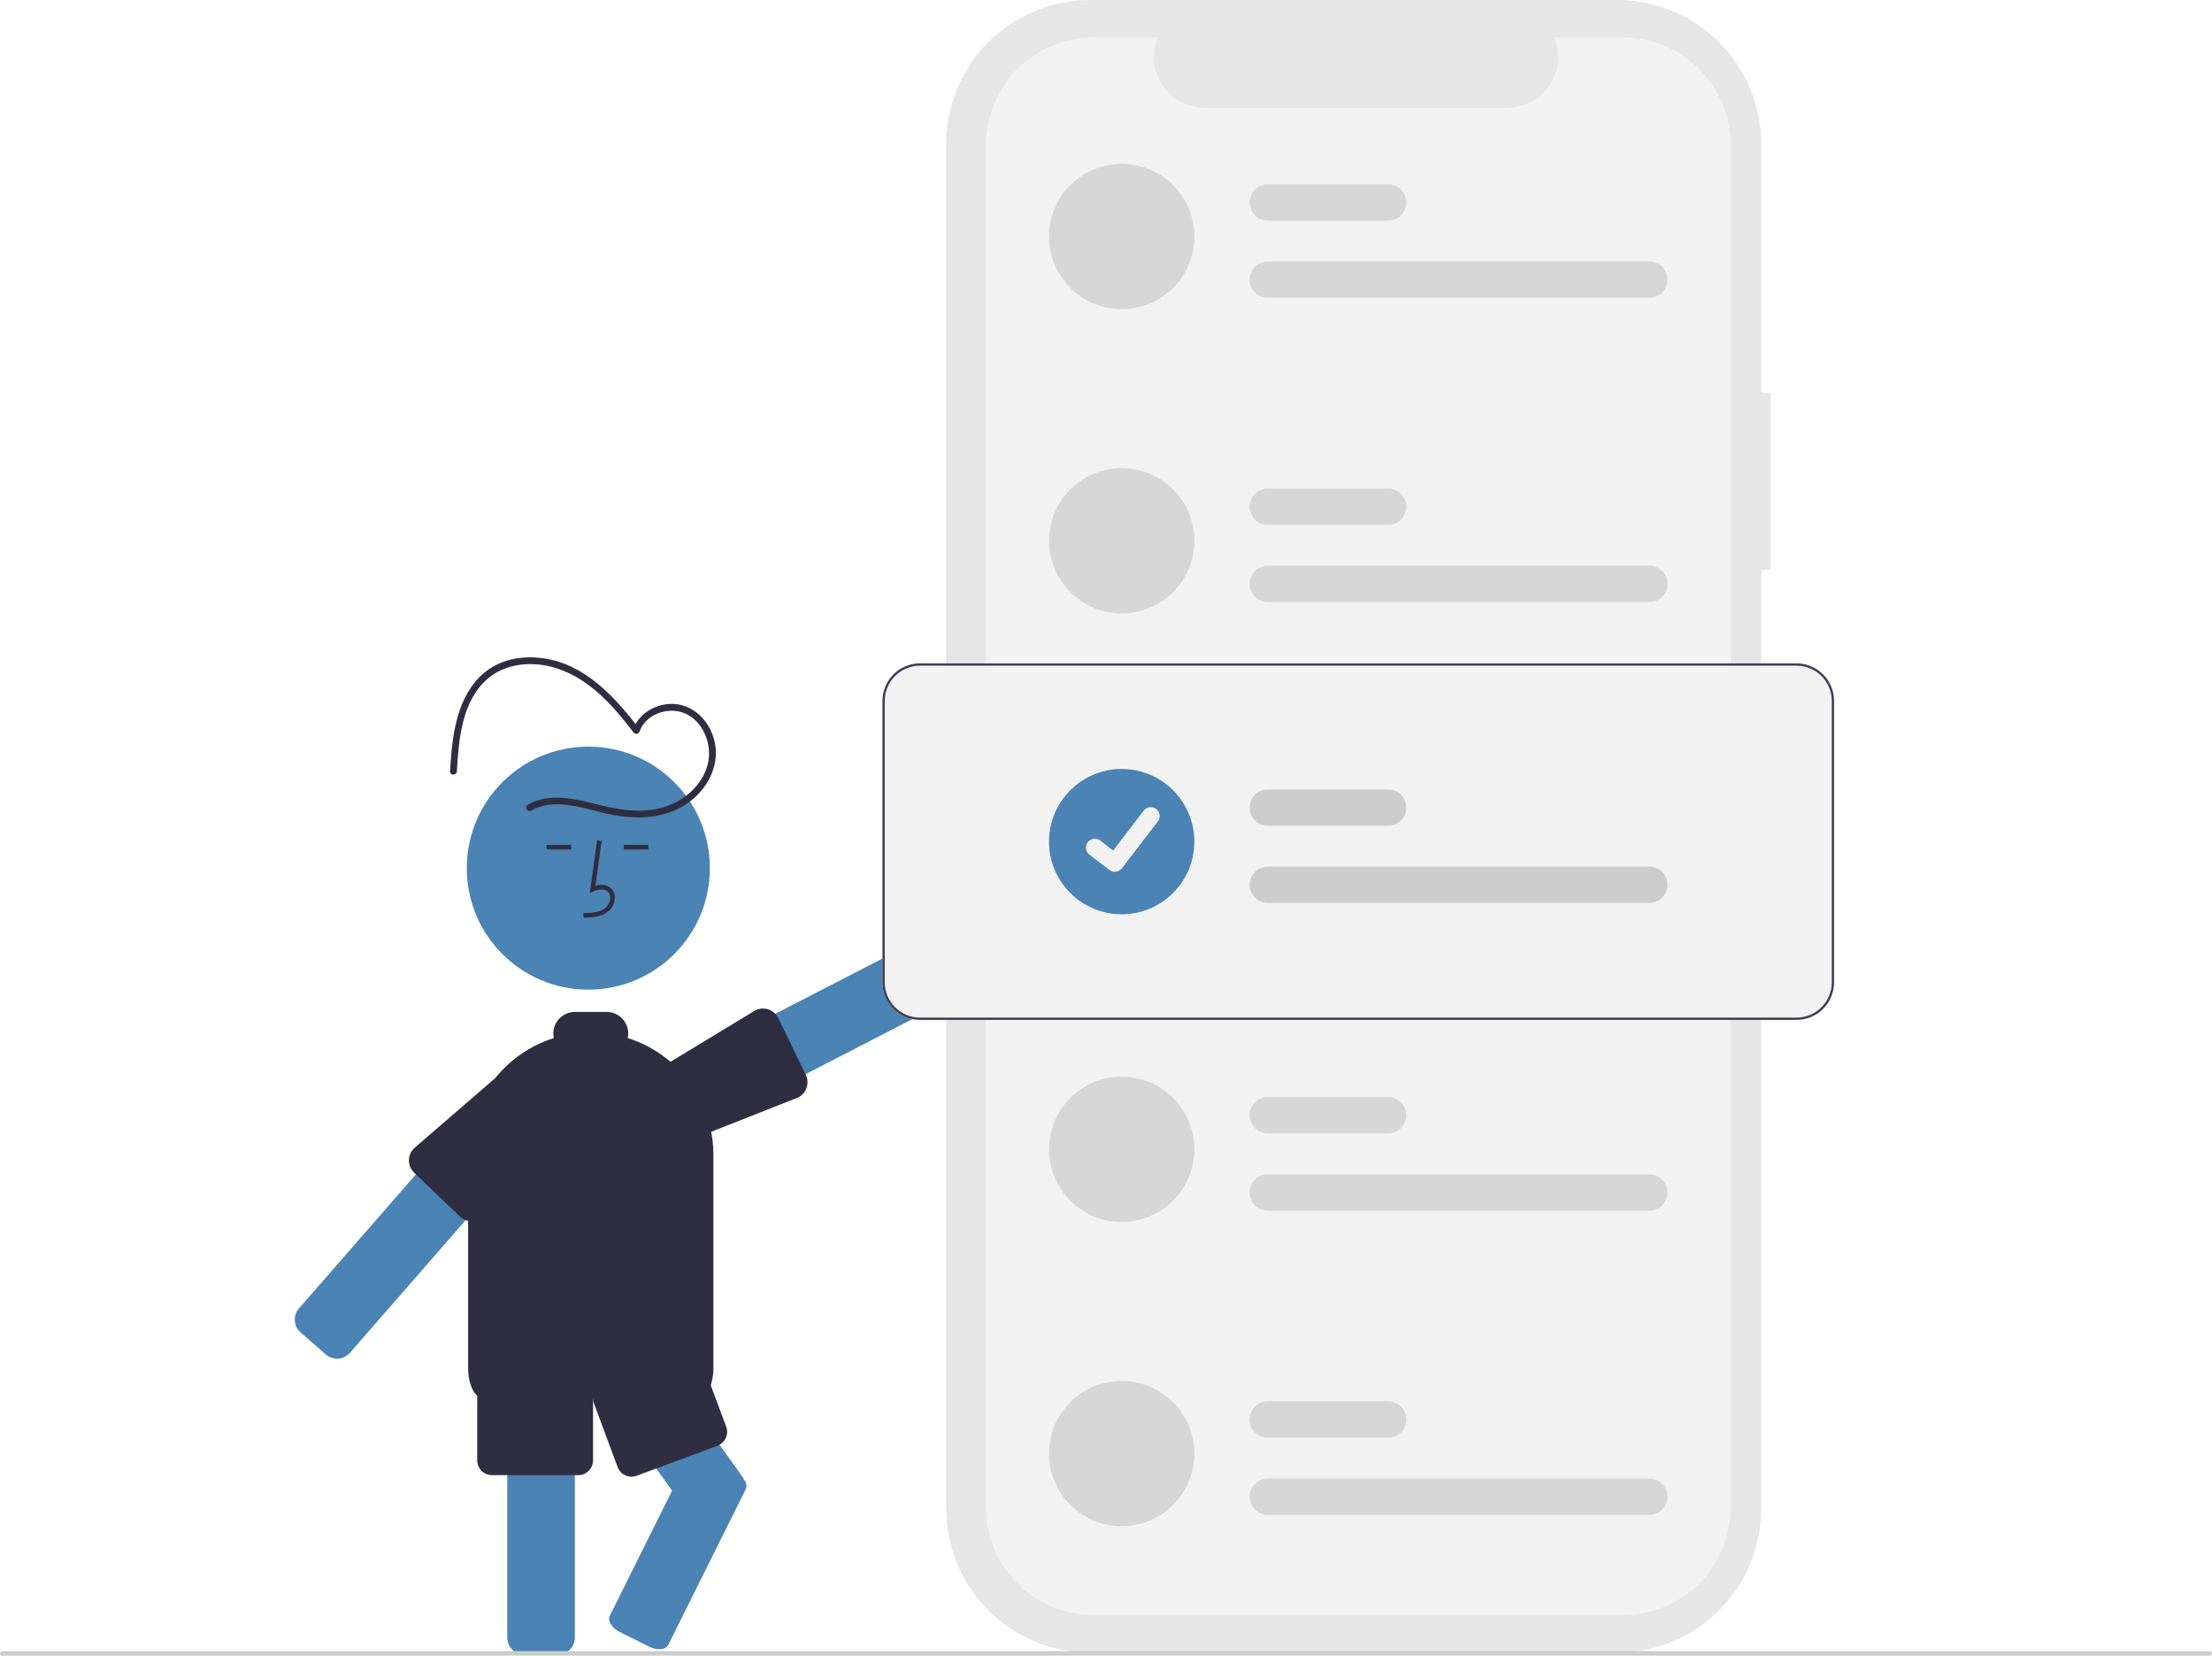 <svg width="370" height="277" viewBox="0 0 370 277" fill="none" xmlns="http://www.w3.org/2000/svg">
<g clip-path="url(#clip0_1100_2001)">
<path d="M296.122 65.702H294.603V24.086C294.603 20.923 293.98 17.791 292.769 14.869C291.559 11.946 289.785 9.291 287.548 7.055C285.312 4.818 282.657 3.044 279.735 1.833C276.813 0.623 273.681 2.99336e-06 270.518 0H182.354C175.966 -1.41055e-05 169.84 2.538 165.323 7.055C160.806 11.572 158.269 17.698 158.269 24.086V252.392C158.269 258.78 160.806 264.907 165.323 269.424C169.84 273.941 175.966 276.478 182.353 276.478H270.518C276.905 276.478 283.032 273.941 287.548 269.424C292.065 264.907 294.603 258.78 294.603 252.392V95.324H296.122L296.122 65.702Z" fill="#E6E6E6"/>
<path d="M289.476 24.254V252.224C289.476 256.995 287.581 261.57 284.208 264.944C280.835 268.317 276.259 270.212 271.489 270.212H182.902C178.131 270.212 173.556 268.317 170.183 264.944C166.81 261.57 164.915 256.995 164.915 252.224V24.254C164.915 19.483 166.81 14.908 170.183 11.535C173.556 8.161 178.131 6.266 182.902 6.266H193.648C193.12 7.564 192.919 8.971 193.063 10.365C193.206 11.759 193.69 13.096 194.472 14.258C195.253 15.421 196.309 16.374 197.545 17.033C198.781 17.693 200.16 18.038 201.561 18.039H252.07C253.471 18.038 254.85 17.693 256.086 17.033C257.322 16.374 258.378 15.421 259.159 14.258C259.941 13.096 260.425 11.759 260.568 10.365C260.712 8.971 260.511 7.564 259.983 6.266H271.489C276.259 6.266 280.835 8.161 284.208 11.535C287.581 14.908 289.476 19.483 289.476 24.254Z" fill="#F2F2F2"/>
<path d="M56.381 227.314C55.693 227.314 55.027 227.066 54.507 226.614L50.282 222.929C49.714 222.431 49.366 221.729 49.314 220.975C49.262 220.222 49.511 219.478 50.005 218.908L80.723 183.687C80.784 183.615 80.849 183.547 80.918 183.484C81.433 183 82.11 182.725 82.816 182.712C83.523 182.7 84.209 182.95 84.741 183.415L88.968 187.099C89.25 187.345 89.481 187.644 89.647 187.98C89.813 188.315 89.912 188.679 89.937 189.053L89.937 189.054C89.963 189.427 89.914 189.802 89.795 190.157C89.675 190.511 89.487 190.839 89.241 191.121L58.528 226.341C58.26 226.647 57.93 226.892 57.56 227.06C57.19 227.228 56.788 227.314 56.381 227.314L56.381 227.314Z" fill="#4A83B4"/>
<path d="M112.813 190.673C112.517 190.672 112.223 190.627 111.94 190.539C111.584 190.426 111.253 190.243 110.967 190.001C110.681 189.759 110.446 189.464 110.274 189.131L107.706 184.146C107.414 183.583 107.319 182.938 107.437 182.314C107.554 181.69 107.877 181.124 108.354 180.706C108.528 180.549 108.722 180.415 108.931 180.308L150.467 158.893C151.139 158.548 151.92 158.484 152.639 158.713C153.358 158.943 153.957 159.448 154.305 160.118L156.873 165.103C157.218 165.775 157.282 166.556 157.053 167.275C156.823 167.994 156.318 168.593 155.647 168.941L114.112 190.356C113.711 190.564 113.265 190.673 112.813 190.673Z" fill="#4A83B4"/>
<path d="M112.065 191.881C111.536 191.879 111.017 191.73 110.566 191.453C110.115 191.175 109.75 190.778 109.51 190.306L106.995 185.295C106.69 184.69 106.612 183.995 106.775 183.337C106.786 183.286 106.803 183.231 106.819 183.178L106.834 183.128C106.879 182.997 106.923 182.811 106.973 182.594L107.003 182.469C107.189 181.663 107.42 180.659 107.885 180.24C107.943 180.186 108.008 180.141 108.079 180.105L126.315 169.05C126.652 168.877 127.02 168.772 127.398 168.742C127.776 168.712 128.156 168.758 128.516 168.877C129.232 169.116 129.825 169.628 130.165 170.302L134.77 179.793C135.107 180.469 135.162 181.25 134.923 181.966C134.685 182.682 134.173 183.275 133.499 183.614L113.305 191.587C112.921 191.781 112.496 191.882 112.065 191.881Z" fill="#2F2E41"/>
<path d="M98.409 165.576C109.638 165.576 118.74 156.473 118.74 145.244C118.74 134.016 109.638 124.913 98.409 124.913C87.181 124.913 78.079 134.016 78.079 145.244C78.079 156.473 87.181 165.576 98.409 165.576Z" fill="#4A83B4"/>
<path d="M93.307 276.818H87.7C86.945 276.817 86.22 276.516 85.686 275.982C85.152 275.448 84.852 274.724 84.851 273.968V226.478C84.852 225.722 85.152 224.998 85.686 224.464C86.22 223.93 86.945 223.63 87.7 223.629H93.307C93.66 223.628 94.01 223.694 94.338 223.825C94.853 224.023 95.298 224.367 95.62 224.815C95.941 225.263 96.125 225.795 96.148 226.346C96.154 226.389 96.157 226.434 96.156 226.478V273.968C96.155 274.724 95.855 275.448 95.321 275.982C94.787 276.516 94.062 276.817 93.307 276.818Z" fill="#4A83B4"/>
<path d="M124.559 247.703C124.532 247.658 124.503 247.615 124.472 247.573C124.395 247.392 124.298 247.22 124.183 247.061L114.625 233.688L106.751 222.675H93.318L94.268 224.001L95.958 226.368L101.197 233.692L112.422 249.393L102.017 270.295C101.592 271.146 102.317 272.369 103.628 273.023L108.646 275.522C109.144 275.777 109.694 275.914 110.253 275.925C110.96 275.925 111.548 275.663 111.795 275.165L124.73 249.18C124.832 248.94 124.87 248.678 124.84 248.419C124.81 248.16 124.713 247.913 124.559 247.703Z" fill="#4A83B4"/>
<path d="M78.845 204.292C78.102 204.289 77.388 203.995 76.858 203.474L69.25 196.178C68.805 195.741 68.516 195.169 68.43 194.551C68.41 194.423 68.399 194.294 68.398 194.164C68.397 194.017 68.408 193.871 68.431 193.726C68.517 193.126 68.794 192.571 69.221 192.142L85.399 178.156C85.837 177.704 86.949 177.798 87.93 177.88L88.078 177.893C88.259 177.912 88.441 177.923 88.622 177.924C88.689 177.931 88.767 177.927 88.839 177.931C89.52 177.979 90.161 178.267 90.648 178.745L94.641 182.682C95.178 183.212 95.483 183.935 95.488 184.69C95.493 185.446 95.199 186.172 94.669 186.711L80.906 203.421C80.639 203.698 80.319 203.918 79.965 204.068C79.611 204.218 79.23 204.294 78.845 204.292Z" fill="#2F2E41"/>
<path d="M97.603 153.54L97.581 152.78C98.995 152.741 100.241 152.652 101.177 151.968C101.443 151.763 101.661 151.503 101.817 151.206C101.973 150.909 102.063 150.583 102.082 150.248C102.098 150.043 102.067 149.837 101.991 149.647C101.915 149.456 101.796 149.285 101.644 149.148C101.022 148.623 100.022 148.793 99.293 149.127L98.665 149.415L99.87 140.606L100.623 140.709L99.597 148.203C100.588 147.911 101.506 148.037 102.134 148.568C102.376 148.779 102.565 149.042 102.688 149.338C102.81 149.634 102.863 149.955 102.841 150.274C102.819 150.724 102.698 151.164 102.488 151.562C102.278 151.961 101.984 152.309 101.625 152.582C100.422 153.461 98.859 153.505 97.603 153.54Z" fill="#2F2E41"/>
<path d="M108.437 141.355H104.345V142.115H108.437V141.355Z" fill="#2F2E41"/>
<path d="M95.521 141.355H91.429V142.115H95.521V141.355Z" fill="#2F2E41"/>
<path d="M116.863 233.882H80.775C79.39 233.882 78.305 231.658 78.305 228.819V193.233C78.306 188.873 79.696 184.627 82.272 181.109C84.849 177.592 88.478 174.986 92.635 173.67C92.58 173.42 92.551 173.165 92.551 172.909C92.552 171.952 92.933 171.035 93.609 170.358C94.286 169.682 95.203 169.301 96.16 169.3H101.478C102.435 169.301 103.352 169.682 104.029 170.358C104.705 171.035 105.086 171.952 105.087 172.909C105.086 173.166 105.058 173.421 105.002 173.671C107.01 174.304 108.908 175.244 110.628 176.458C110.982 176.705 111.331 176.969 111.665 177.241C114.618 179.609 116.857 182.749 118.132 186.313C118.342 186.892 118.527 187.492 118.684 188.095L118.684 188.096C119.115 189.774 119.333 191.5 119.332 193.233V228.819C119.332 231.587 118.285 233.795 116.942 233.872C116.917 233.879 116.89 233.883 116.863 233.882Z" fill="#2F2E41"/>
<path d="M96.73 246.798H82.294C81.639 246.798 81.012 246.537 80.549 246.074C80.086 245.611 79.826 244.984 79.825 244.329V232.932C79.826 232.278 80.086 231.65 80.549 231.187C81.012 230.724 81.639 230.464 82.294 230.463H96.73C97.384 230.464 98.012 230.724 98.475 231.187C98.938 231.65 99.198 232.278 99.199 232.932V244.329C99.198 244.984 98.938 245.611 98.475 246.074C98.012 246.537 97.384 246.798 96.73 246.798Z" fill="#2F2E41"/>
<path d="M105.627 247.056C105.122 247.056 104.63 246.902 104.216 246.614C103.802 246.327 103.485 245.919 103.309 245.447L99.34 234.764C99.113 234.15 99.138 233.471 99.411 232.876C99.684 232.28 100.181 231.818 100.795 231.589L114.326 226.561C114.94 226.334 115.619 226.359 116.214 226.632C116.809 226.905 117.272 227.402 117.501 228.016L121.47 238.699C121.697 239.313 121.672 239.992 121.399 240.587C121.126 241.182 120.629 241.645 120.015 241.874L106.484 246.902C106.21 247.004 105.919 247.056 105.627 247.056Z" fill="#2F2E41"/>
<path d="M88.851 135.628C92.619 133.45 97.188 135.121 101.08 136.035C105.238 137.01 109.634 137.222 113.554 135.25C116.816 133.609 119.406 130.373 119.717 126.666C120.007 123.2 118.055 119.508 114.754 118.208C111.391 116.883 107.11 118.616 105.884 122.067L106.925 121.931C102.894 116.639 97.926 111.179 90.993 110.148C87.882 109.686 84.562 110.106 81.905 111.883C79.413 113.548 77.809 116.119 76.863 118.918C75.765 122.167 75.478 125.645 75.279 129.047C75.237 129.779 76.376 129.777 76.419 129.047C76.731 123.704 77.237 117.261 81.605 113.529C83.872 111.591 86.899 110.917 89.822 111.151C92.927 111.399 95.805 112.686 98.301 114.507C101.292 116.689 103.712 119.579 105.941 122.506C106 122.6 106.085 122.674 106.185 122.721C106.285 122.768 106.396 122.785 106.505 122.771C106.615 122.756 106.718 122.711 106.802 122.64C106.887 122.569 106.95 122.476 106.983 122.37C107.967 119.6 111.422 118.308 114.111 119.184C117.151 120.174 118.832 123.622 118.577 126.666C118.285 130.152 115.618 133.083 112.533 134.479C108.818 136.16 104.747 135.749 100.902 134.821C96.817 133.835 92.205 132.373 88.276 134.644C88.151 134.723 88.061 134.847 88.026 134.991C87.991 135.135 88.013 135.286 88.088 135.414C88.163 135.542 88.284 135.635 88.426 135.675C88.569 135.715 88.721 135.698 88.851 135.628Z" fill="#2F2E41"/>
<path d="M187.624 27.41C186.028 27.41 184.447 27.724 182.972 28.335C181.497 28.946 180.157 29.841 179.028 30.97C177.899 32.099 177.004 33.439 176.393 34.914C175.782 36.389 175.468 37.97 175.468 39.566C175.468 41.163 175.782 42.744 176.393 44.218C177.004 45.693 177.899 47.033 179.028 48.162C180.157 49.291 181.497 50.187 182.972 50.798C184.447 51.408 186.027 51.723 187.624 51.723H187.624C190.848 51.723 193.94 50.442 196.219 48.162C198.499 45.883 199.78 42.791 199.78 39.566C199.78 36.342 198.499 33.25 196.219 30.97C193.94 28.691 190.848 27.41 187.624 27.41Z" fill="#D6D6D6"/>
<path d="M275.884 49.824H212.065C211.259 49.824 210.486 49.503 209.916 48.933C209.346 48.363 209.026 47.59 209.026 46.784C209.026 45.978 209.346 45.205 209.916 44.635C210.486 44.065 211.259 43.745 212.065 43.745H275.884C276.69 43.745 277.463 44.065 278.033 44.635C278.603 45.205 278.923 45.978 278.923 46.784C278.923 47.59 278.603 48.363 278.033 48.933C277.463 49.503 276.69 49.824 275.884 49.824Z" fill="#D6D6D6"/>
<path d="M232.198 36.907H212.065C211.259 36.907 210.486 36.587 209.916 36.017C209.346 35.447 209.026 34.674 209.026 33.868C209.026 33.062 209.346 32.289 209.916 31.719C210.486 31.149 211.259 30.829 212.065 30.829H232.198C233.004 30.829 233.777 31.149 234.347 31.719C234.917 32.289 235.237 33.062 235.237 33.868C235.237 34.674 234.917 35.447 234.347 36.017C233.777 36.587 233.004 36.907 232.198 36.907Z" fill="#D6D6D6"/>
<path d="M187.624 78.316C186.028 78.316 184.447 78.63 182.972 79.241C181.497 79.852 180.157 80.747 179.028 81.876C177.899 83.005 177.004 84.345 176.393 85.82C175.782 87.295 175.468 88.876 175.468 90.472C175.468 92.069 175.782 93.649 176.393 95.124C177.004 96.599 177.899 97.939 179.028 99.068C180.157 100.197 181.497 101.092 182.972 101.703C184.447 102.314 186.027 102.629 187.624 102.629H187.624C190.848 102.629 193.94 101.348 196.219 99.068C198.499 96.788 199.78 93.696 199.78 90.472C199.78 87.248 198.499 84.156 196.219 81.876C193.94 79.596 190.848 78.316 187.624 78.316Z" fill="#D6D6D6"/>
<path d="M275.884 100.729H212.065C211.259 100.729 210.486 100.409 209.916 99.839C209.346 99.269 209.026 98.496 209.026 97.69C209.026 96.884 209.346 96.111 209.916 95.541C210.486 94.971 211.259 94.651 212.065 94.651H275.884C276.69 94.651 277.463 94.971 278.033 95.541C278.603 96.111 278.923 96.884 278.923 97.69C278.923 98.496 278.603 99.269 278.033 99.839C277.463 100.409 276.69 100.729 275.884 100.729Z" fill="#D6D6D6"/>
<path d="M232.198 87.813H212.065C211.259 87.813 210.486 87.493 209.916 86.923C209.346 86.353 209.026 85.58 209.026 84.774C209.026 83.968 209.346 83.195 209.916 82.625C210.486 82.055 211.259 81.735 212.065 81.735H232.198C233.004 81.735 233.777 82.055 234.347 82.625C234.917 83.195 235.237 83.968 235.237 84.774C235.237 85.58 234.917 86.353 234.347 86.923C233.777 87.493 233.004 87.813 232.198 87.813Z" fill="#D6D6D6"/>
<path d="M187.624 180.127C184.4 180.127 181.308 181.408 179.028 183.688C176.749 185.967 175.468 189.059 175.468 192.284C175.468 195.508 176.748 198.6 179.028 200.88C181.308 203.159 184.4 204.44 187.624 204.44H187.624C190.848 204.44 193.94 203.159 196.219 200.88C198.499 198.6 199.78 195.508 199.78 192.284C199.78 189.06 198.499 185.967 196.219 183.688C193.94 181.408 190.848 180.127 187.624 180.127Z" fill="#D6D6D6"/>
<path d="M275.884 202.541H212.065C211.259 202.541 210.486 202.221 209.916 201.651C209.346 201.081 209.026 200.308 209.026 199.502C209.026 198.696 209.346 197.923 209.916 197.353C210.486 196.783 211.259 196.463 212.065 196.463H275.884C276.69 196.463 277.463 196.783 278.033 197.353C278.603 197.923 278.923 198.696 278.923 199.502C278.923 200.308 278.603 201.081 278.033 201.651C277.463 202.221 276.69 202.541 275.884 202.541Z" fill="#D6D6D6"/>
<path d="M232.198 189.624H212.065C211.259 189.624 210.486 189.304 209.916 188.734C209.346 188.164 209.026 187.391 209.026 186.585C209.026 185.779 209.346 185.006 209.916 184.436C210.486 183.866 211.259 183.546 212.065 183.546H232.198C233.004 183.546 233.777 183.866 234.347 184.436C234.917 185.006 235.237 185.779 235.237 186.585C235.237 187.391 234.917 188.164 234.347 188.734C233.777 189.304 233.004 189.624 232.198 189.624Z" fill="#D6D6D6"/>
<path d="M187.624 231.033C186.028 231.033 184.447 231.347 182.972 231.958C181.497 232.569 180.157 233.465 179.028 234.593C177.899 235.722 177.004 237.062 176.393 238.537C175.782 240.012 175.468 241.593 175.468 243.189C175.468 244.786 175.782 246.367 176.393 247.842C177.004 249.316 177.899 250.657 179.028 251.785C180.157 252.914 181.497 253.81 182.972 254.421C184.447 255.032 186.027 255.346 187.624 255.346H187.624C190.848 255.346 193.94 254.065 196.219 251.785C198.499 249.506 199.78 246.414 199.78 243.189C199.78 239.965 198.499 236.873 196.219 234.593C193.94 232.314 190.848 231.033 187.624 231.033Z" fill="#D6D6D6"/>
<path d="M275.884 253.447H212.065C211.259 253.447 210.486 253.126 209.916 252.556C209.346 251.986 209.026 251.213 209.026 250.407C209.026 249.601 209.346 248.828 209.916 248.258C210.486 247.688 211.259 247.368 212.065 247.368H275.884C276.69 247.368 277.463 247.688 278.033 248.258C278.603 248.828 278.923 249.601 278.923 250.407C278.923 251.213 278.603 251.986 278.033 252.556C277.463 253.126 276.69 253.447 275.884 253.447Z" fill="#D6D6D6"/>
<path d="M232.198 240.53H212.065C211.259 240.53 210.486 240.21 209.916 239.64C209.346 239.07 209.026 238.297 209.026 237.491C209.026 236.685 209.346 235.912 209.916 235.342C210.486 234.772 211.259 234.452 212.065 234.452H232.198C233.004 234.452 233.777 234.772 234.347 235.342C234.917 235.912 235.237 236.685 235.237 237.491C235.237 238.297 234.917 239.07 234.347 239.64C233.777 240.21 233.004 240.53 232.198 240.53Z" fill="#D6D6D6"/>
<path d="M300.512 170.63H153.879C152.218 170.628 150.624 169.967 149.449 168.792C148.274 167.617 147.613 166.023 147.611 164.362V117.255C147.613 115.593 148.274 114 149.449 112.824C150.624 111.649 152.218 110.988 153.879 110.986H300.512C302.174 110.988 303.767 111.649 304.942 112.824C306.117 114 306.778 115.593 306.78 117.255V164.362C306.778 166.023 306.117 167.617 304.942 168.792C303.767 169.967 302.174 170.628 300.512 170.63Z" fill="#F2F2F2"/>
<path d="M187.624 128.651C184.4 128.651 181.308 129.932 179.028 132.212C176.749 134.492 175.468 137.584 175.468 140.808C175.468 144.032 176.748 147.124 179.028 149.404C181.308 151.684 184.4 152.965 187.624 152.965H187.624C190.848 152.965 193.94 151.684 196.219 149.404C198.499 147.124 199.78 144.032 199.78 140.808C199.78 137.584 198.499 134.492 196.219 132.212C193.94 129.932 190.848 128.651 187.624 128.651Z" fill="#4A83B4"/>
<path d="M275.884 151.065H212.065C211.259 151.065 210.486 150.745 209.916 150.175C209.346 149.605 209.026 148.832 209.026 148.026C209.026 147.22 209.346 146.447 209.916 145.877C210.486 145.307 211.259 144.987 212.065 144.987H275.884C276.69 144.987 277.463 145.307 278.033 145.877C278.603 146.447 278.923 147.22 278.923 148.026C278.923 148.832 278.603 149.605 278.033 150.175C277.463 150.745 276.69 151.065 275.884 151.065Z" fill="#CCCCCC"/>
<path d="M232.198 138.149H212.065C211.259 138.149 210.486 137.829 209.916 137.259C209.346 136.689 209.026 135.916 209.026 135.11C209.026 134.304 209.346 133.531 209.916 132.961C210.486 132.391 211.259 132.071 212.065 132.071H232.198C233.004 132.071 233.777 132.391 234.347 132.961C234.917 133.531 235.237 134.304 235.237 135.11C235.237 135.916 234.917 136.689 234.347 137.259C233.777 137.829 233.004 138.149 232.198 138.149Z" fill="#CCCCCC"/>
<path d="M300.512 170.63H153.879C152.218 170.628 150.624 169.967 149.449 168.792C148.274 167.617 147.613 166.023 147.611 164.362V117.255C147.613 115.593 148.274 114 149.449 112.824C150.624 111.649 152.218 110.988 153.879 110.986H300.512C302.174 110.988 303.767 111.649 304.942 112.824C306.117 114 306.778 115.593 306.78 117.255V164.362C306.778 166.023 306.117 167.617 304.942 168.792C303.767 169.967 302.174 170.628 300.512 170.63ZM153.879 111.366C152.318 111.368 150.822 111.989 149.718 113.093C148.614 114.197 147.993 115.694 147.991 117.255V164.362C147.993 165.923 148.614 167.419 149.718 168.523C150.822 169.627 152.318 170.248 153.879 170.25H300.512C302.073 170.248 303.569 169.627 304.673 168.523C305.777 167.419 306.398 165.923 306.4 164.362V117.255C306.398 115.694 305.777 114.197 304.673 113.093C303.569 111.989 302.073 111.368 300.512 111.366H153.879Z" fill="#3F3D56"/>
<path d="M186.471 145.857C186.151 145.857 185.839 145.754 185.583 145.562L185.567 145.55L182.224 142.993C181.912 142.753 181.708 142.399 181.656 142.008C181.605 141.618 181.711 141.223 181.95 140.91C182.19 140.598 182.544 140.393 182.934 140.342C183.324 140.29 183.719 140.395 184.032 140.635L186.197 142.295L191.314 135.619C191.433 135.465 191.58 135.335 191.749 135.237C191.918 135.14 192.105 135.076 192.298 135.051C192.491 135.025 192.688 135.038 192.876 135.088C193.064 135.139 193.241 135.226 193.396 135.344L193.396 135.345L193.365 135.389L193.397 135.345C193.709 135.585 193.914 135.939 193.965 136.329C194.017 136.72 193.911 137.115 193.672 137.427L187.653 145.276C187.514 145.457 187.335 145.603 187.13 145.703C186.925 145.804 186.7 145.856 186.472 145.855L186.471 145.857Z" fill="#F2F2F2"/>
<path d="M369.62 277H0.38C0.279 277 0.183 276.96 0.111 276.889C0.04 276.818 0 276.721 0 276.62C0 276.519 0.04 276.423 0.111 276.351C0.183 276.28 0.279 276.24 0.38 276.24H369.62C369.721 276.24 369.818 276.28 369.889 276.351C369.96 276.423 370 276.519 370 276.62C370 276.721 369.96 276.818 369.889 276.889C369.818 276.96 369.721 277 369.62 277Z" fill="#CCCCCC"/>
</g>
<defs>
<clipPath id="clip0_1100_2001">
<rect width="370" height="277" fill="white"/>
</clipPath>
</defs>
</svg>
